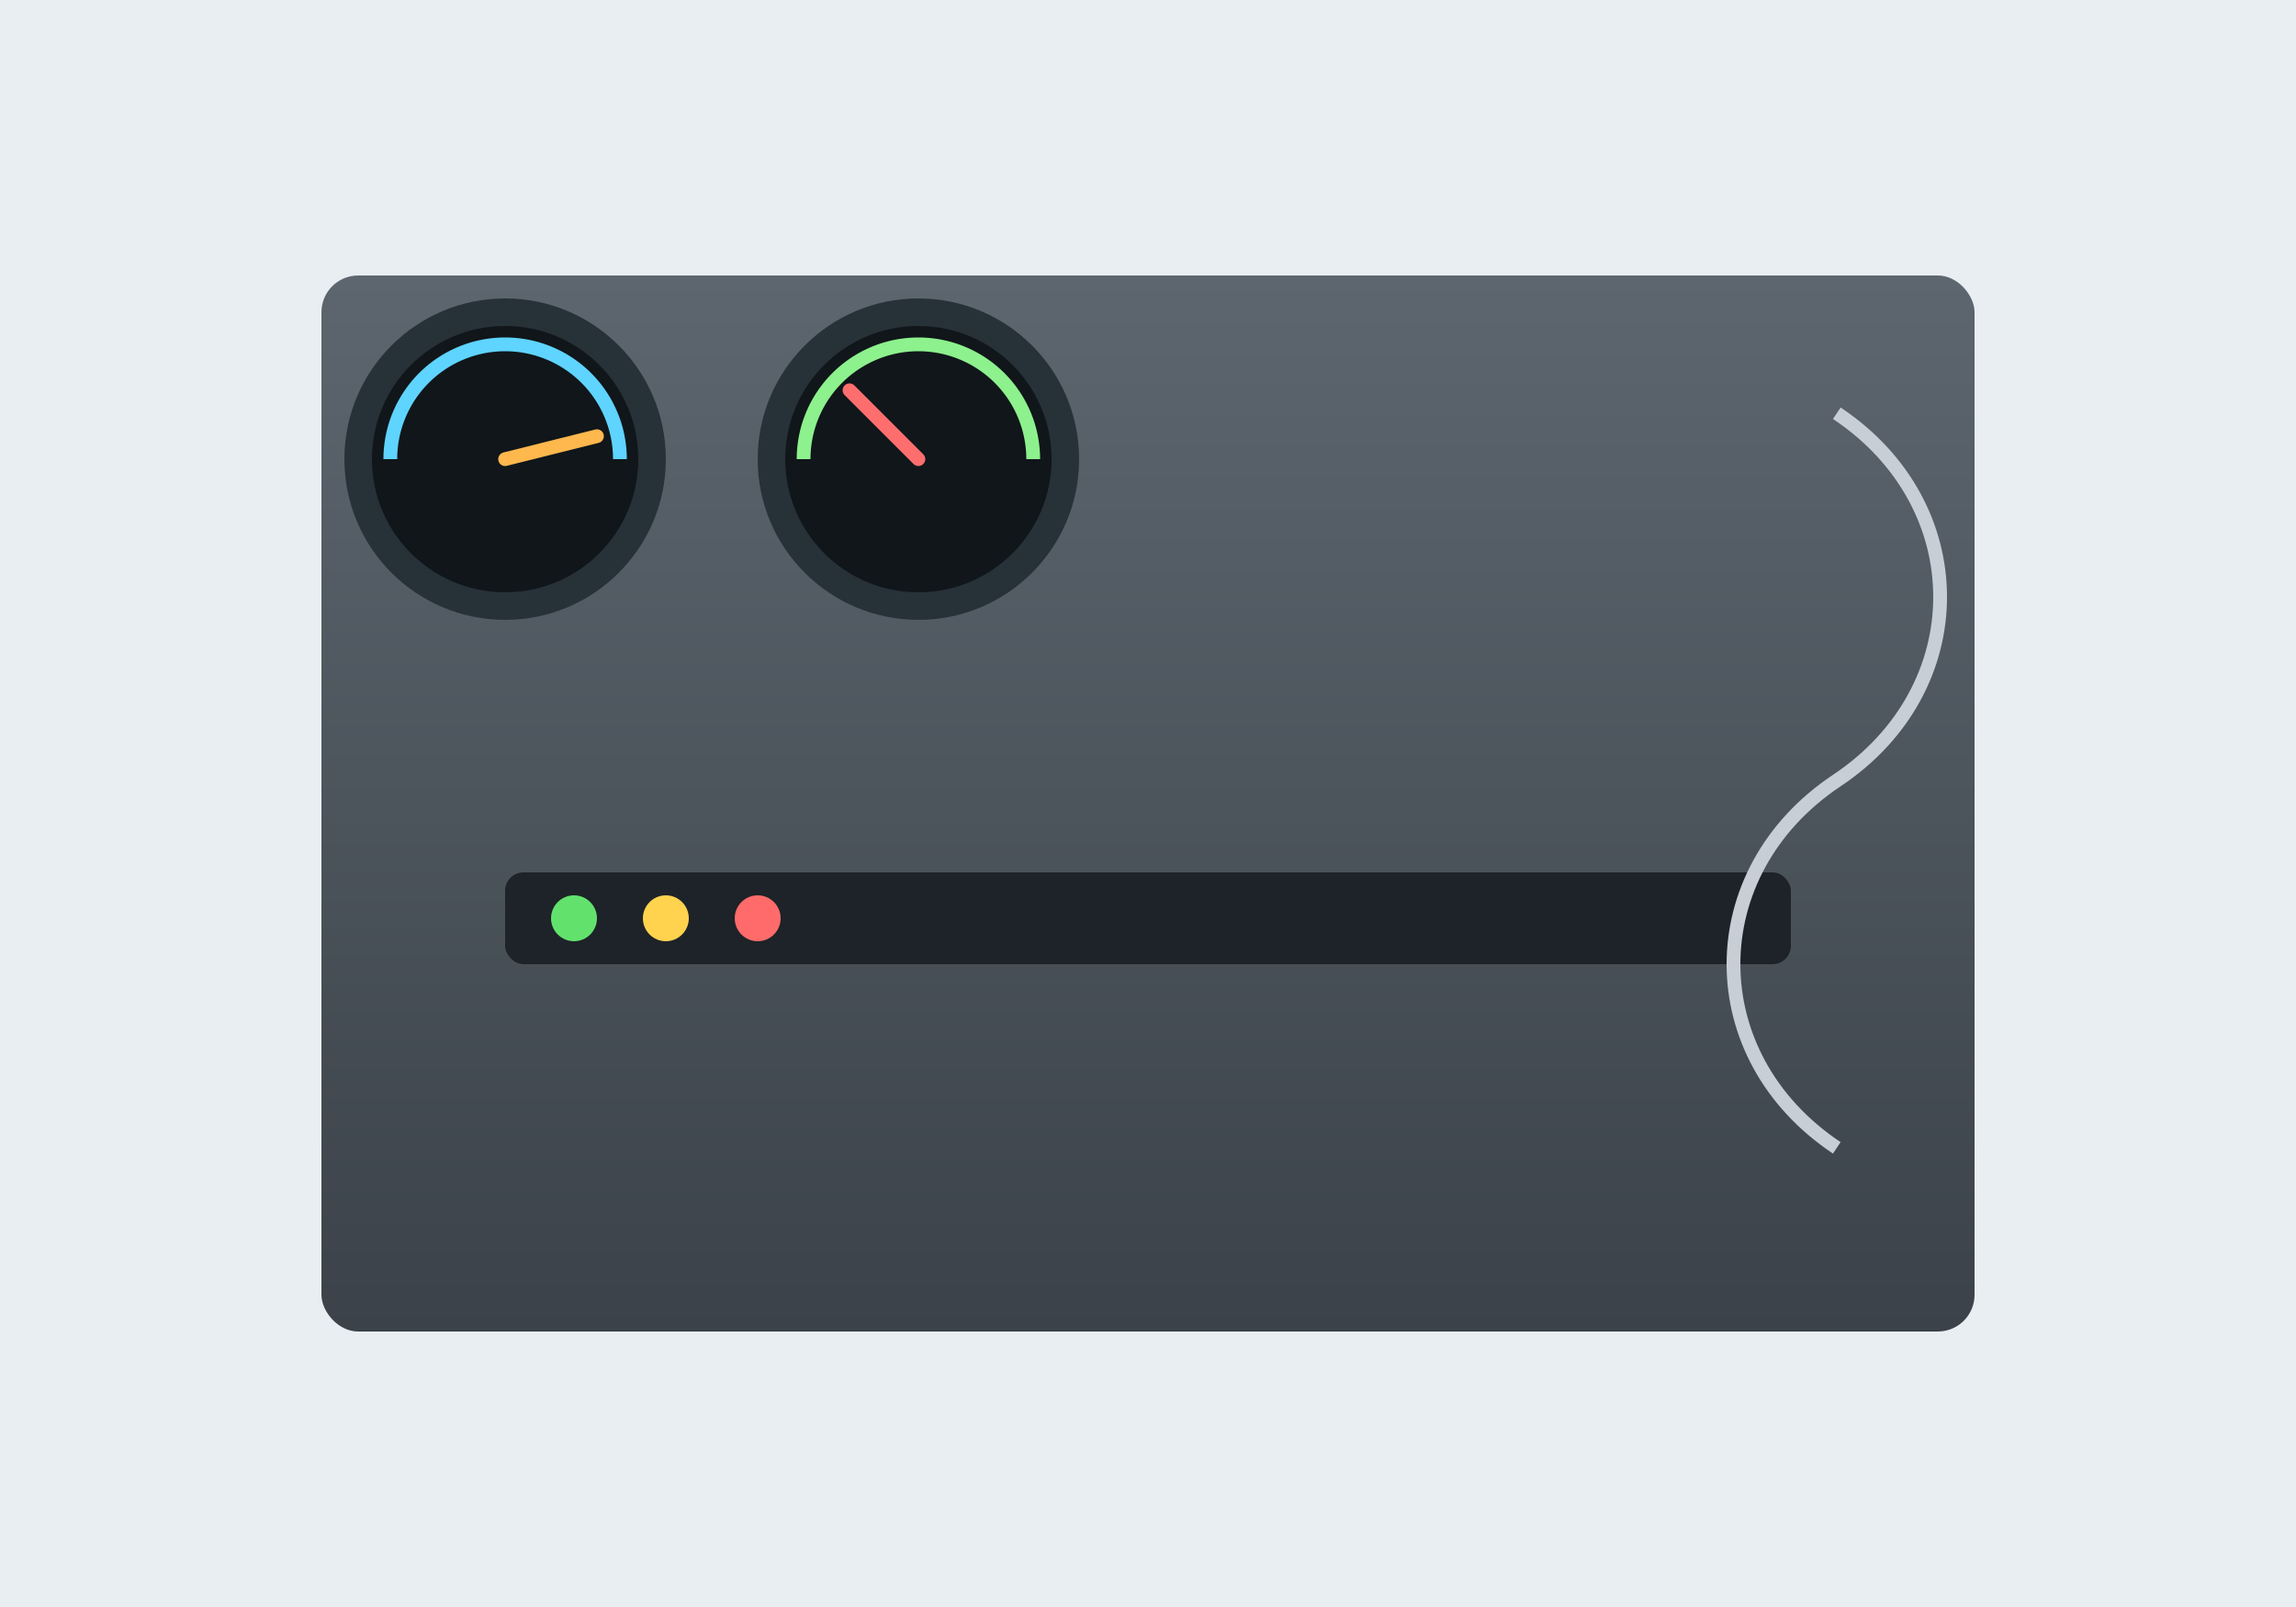 <svg xmlns="http://www.w3.org/2000/svg" viewBox="0 0 1000 700">
  <defs>
    <linearGradient id="panel" x1="0" x2="0" y1="0" y2="1">
      <stop offset="0" stop-color="#5d666f"/>
      <stop offset="1" stop-color="#3b4249"/>
    </linearGradient>
    <filter id="shadow"><feDropShadow dx="0" dy="5" stdDeviation="8" flood-color="#000" flood-opacity="0.35"/></filter>
  </defs>

  <rect width="1000" height="700" fill="#e9eef2"/>
  <g transform="translate(140,120)" filter="url(#shadow)">
    <rect x="0" y="0" width="720" height="460" rx="16" fill="url(#panel)"/>
    <!-- Gauges -->
    <g transform="translate(80,80)">
      <circle cx="0" cy="0" r="70" fill="#273138"/>
      <circle cx="0" cy="0" r="58" fill="#10161a"/>
      <path d="M-50,0 A50,50 0 1,1 50,0" fill="none" stroke="#5fd4ff" stroke-width="6"/>
      <line x1="0" y1="0" x2="40" y2="-10" stroke="#ffb84d" stroke-width="6" stroke-linecap="round"/>
    </g>
    <g transform="translate(260,80)">
      <circle cx="0" cy="0" r="70" fill="#273138"/>
      <circle cx="0" cy="0" r="58" fill="#10161a"/>
      <path d="M-50,0 A50,50 0 1,1 50,0" fill="none" stroke="#8df18d" stroke-width="6"/>
      <line x1="0" y1="0" x2="-30" y2="-30" stroke="#ff6e6e" stroke-width="6" stroke-linecap="round"/>
    </g>
    <!-- Buttons -->
    <g transform="translate(80,260)">
      <rect x="0" y="0" width="560" height="40" rx="8" fill="#1d2328"/>
      <circle cx="30" cy="20" r="10" fill="#62e26d"/>
      <circle cx="70" cy="20" r="10" fill="#ffd34e"/>
      <circle cx="110" cy="20" r="10" fill="#ff6b6b"/>
    </g>
    <!-- Wiring -->
    <path d="M660,60 C720,100 720,180 660,220 C600,260 600,340 660,380" fill="none" stroke="#c7ced6" stroke-width="6"/>
  </g>
</svg>
